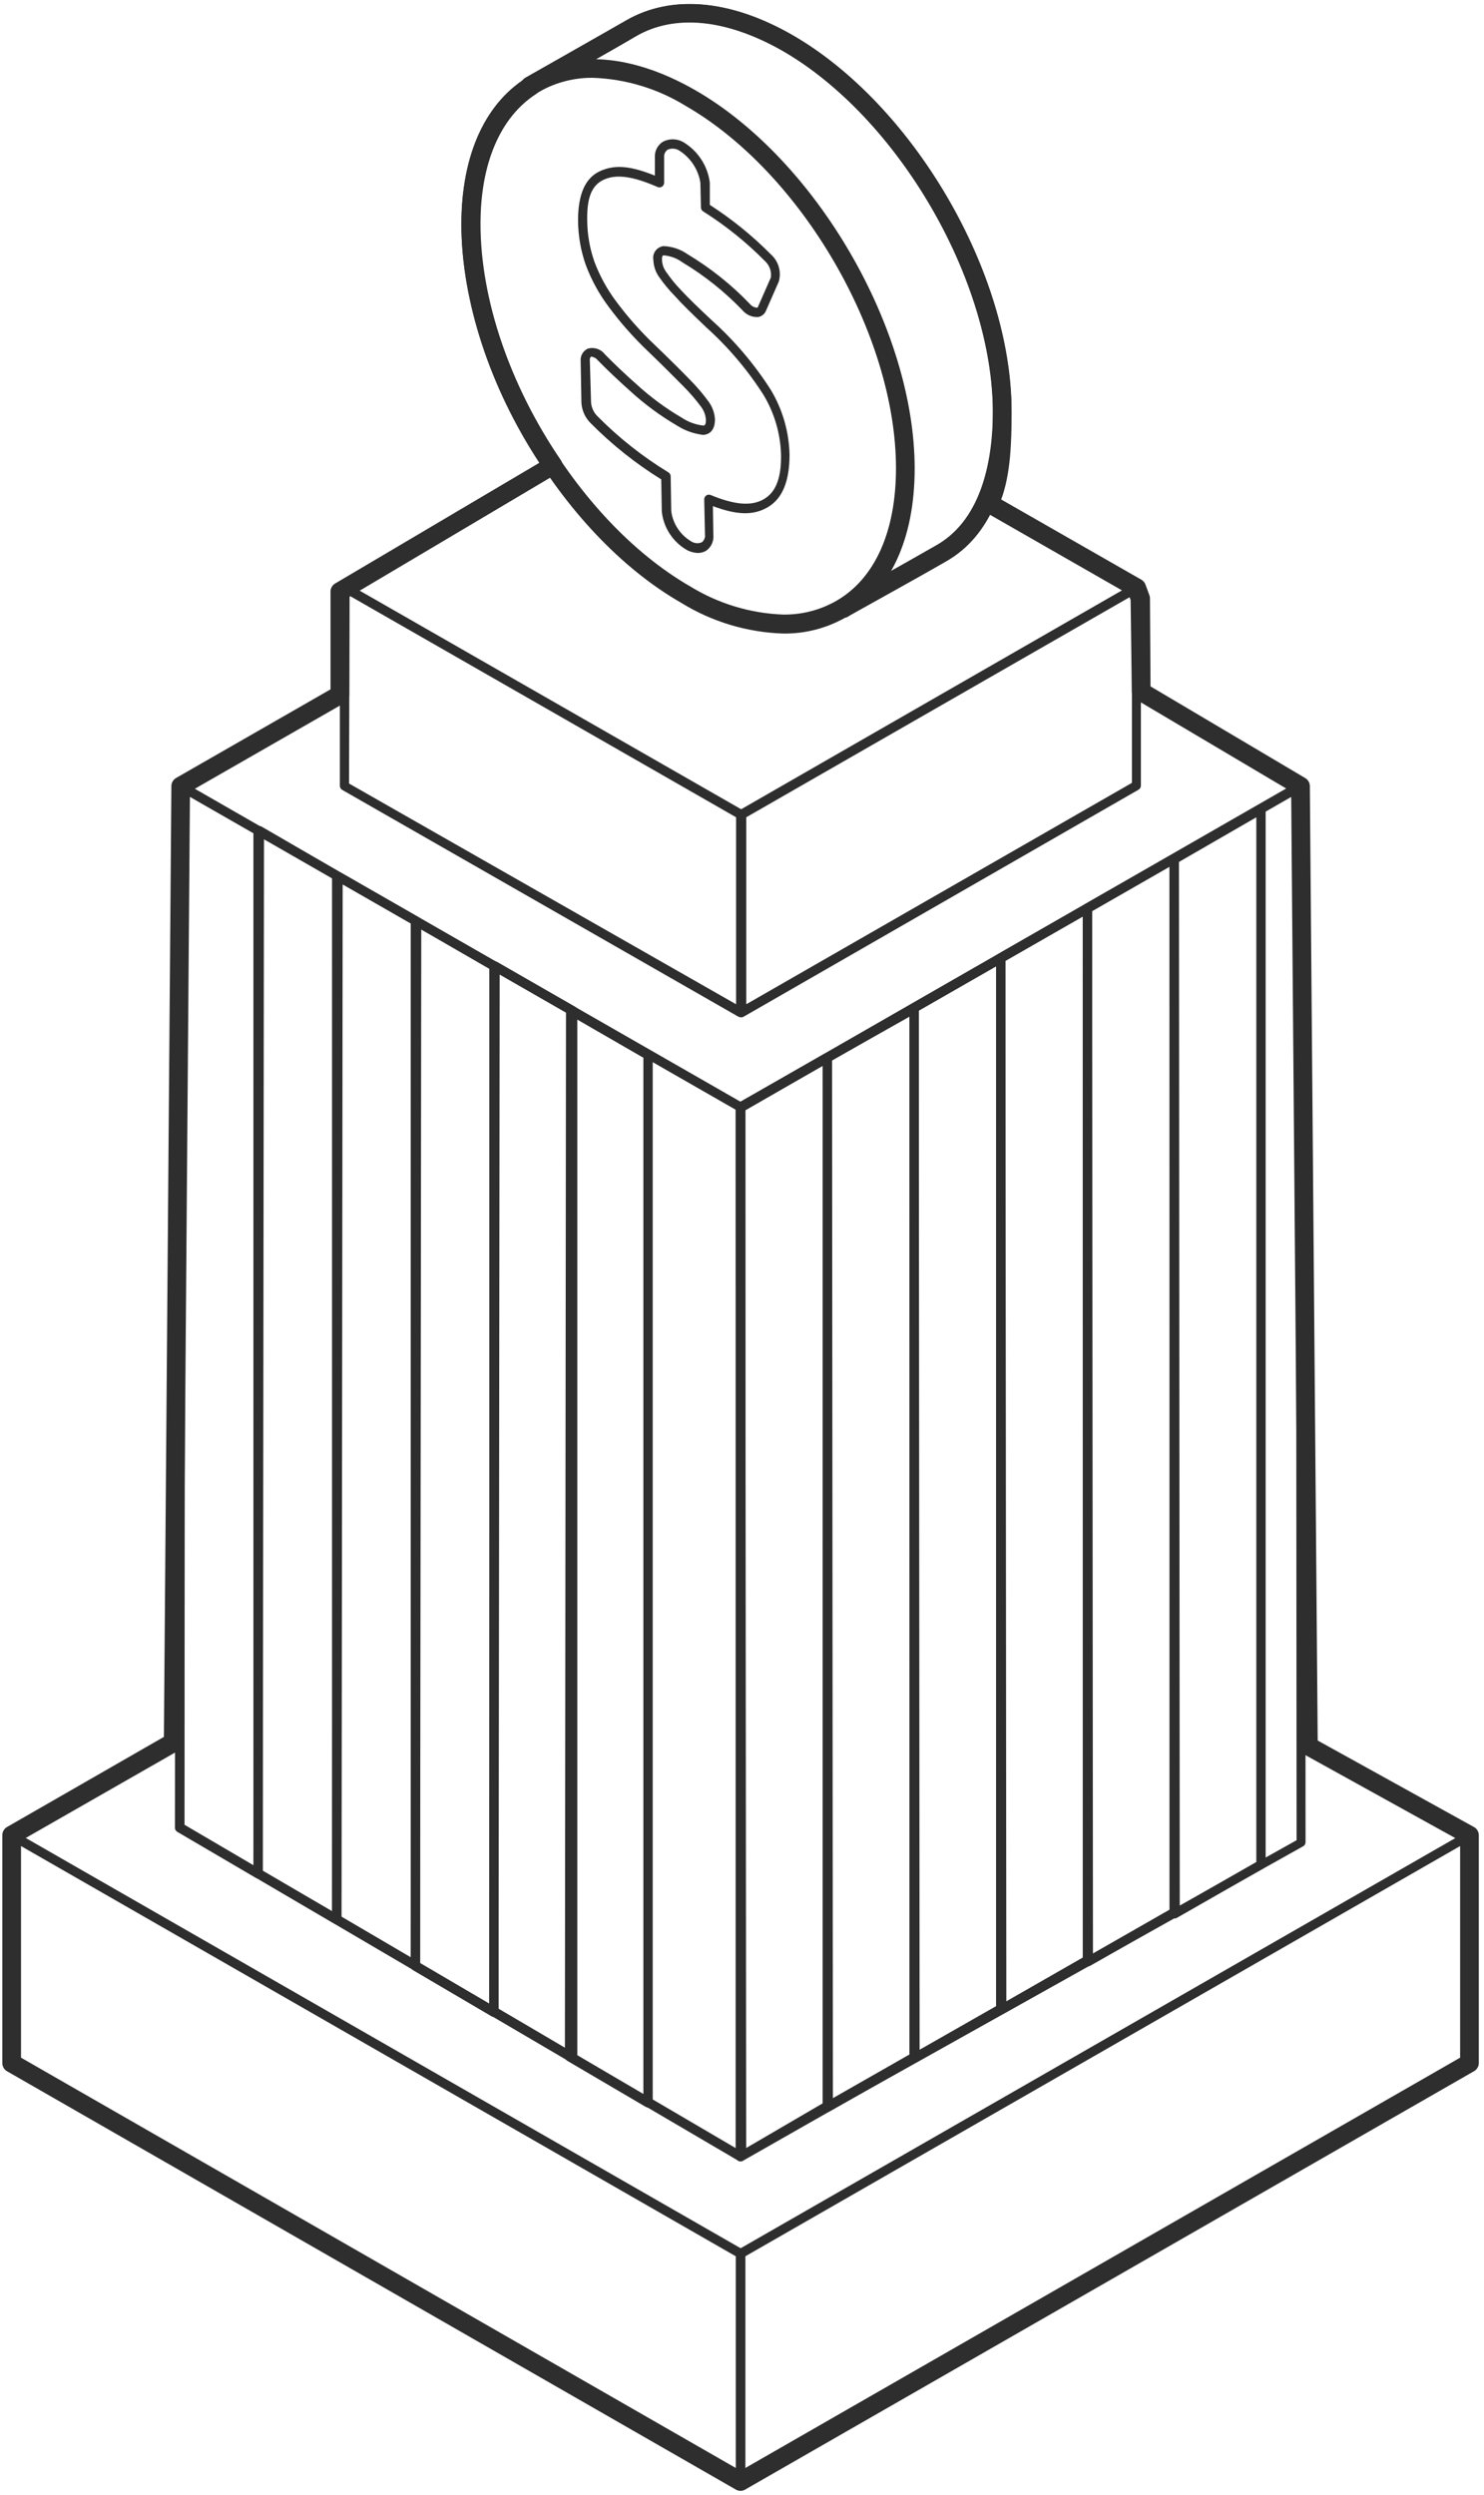 <svg width="197" height="331" viewBox="0 0 197 331" fill="none" xmlns="http://www.w3.org/2000/svg">
<path d="M98.31 329.867C98.146 329.867 97.988 329.801 97.871 329.685C97.755 329.569 97.69 329.411 97.69 329.246V299.015C97.691 298.907 97.719 298.801 97.774 298.707C97.828 298.614 97.906 298.536 98 298.482L194.759 242.982C194.853 242.927 194.96 242.899 195.069 242.898C195.177 242.898 195.284 242.927 195.378 242.981C195.472 243.035 195.551 243.112 195.605 243.206C195.66 243.3 195.689 243.406 195.69 243.515V273.734C195.689 273.842 195.66 273.948 195.606 274.042C195.551 274.135 195.473 274.213 195.38 274.267L98.62 329.78C98.526 329.836 98.419 329.865 98.31 329.867ZM98.93 299.375V328.18L194.449 273.374V244.582L98.93 299.375Z" fill="#2E2E2E"/>
<path d="M98.31 329.867C98.201 329.866 98.094 329.836 98 329.78L1.24 274.268C1.147 274.214 1.069 274.136 1.014 274.042C0.96 273.949 0.931 273.843 0.93 273.734V243.503C0.931 243.395 0.96 243.288 1.015 243.194C1.069 243.101 1.148 243.023 1.242 242.969C1.336 242.915 1.443 242.887 1.551 242.887C1.66 242.887 1.767 242.916 1.861 242.97L98.62 298.47C98.714 298.524 98.792 298.602 98.846 298.695C98.901 298.789 98.93 298.895 98.93 299.003V329.247C98.93 329.412 98.865 329.569 98.749 329.686C98.632 329.802 98.475 329.867 98.31 329.867ZM2.171 273.424L97.69 328.23V299.376L2.171 244.582V273.424Z" fill="#2E2E2E"/>
<path d="M98.31 286.774C98.201 286.772 98.094 286.742 98 286.687C97.906 286.633 97.828 286.555 97.774 286.461C97.719 286.368 97.691 286.262 97.69 286.153V146.894C97.691 146.786 97.719 146.68 97.774 146.586C97.828 146.492 97.906 146.415 98 146.361L172.319 103.712C172.413 103.658 172.519 103.629 172.628 103.629C172.736 103.629 172.843 103.657 172.937 103.711C173.032 103.765 173.11 103.843 173.165 103.937C173.219 104.03 173.248 104.137 173.249 104.245L173.311 244.423C173.311 244.534 173.282 244.644 173.225 244.74C173.168 244.836 173.086 244.915 172.989 244.968L98.558 286.587C98.492 286.669 98.407 286.733 98.31 286.774ZM98.93 147.316V285.099L172.12 244.162L172.021 105.387L98.93 147.316Z" fill="#2E2E2E"/>
<path d="M98.31 286.77C98.201 286.769 98.094 286.739 98 286.683L23.57 243.042C23.476 242.988 23.398 242.91 23.343 242.817C23.289 242.723 23.26 242.617 23.259 242.509L23.371 104.304C23.372 104.195 23.401 104.089 23.456 103.995C23.51 103.901 23.589 103.824 23.683 103.77C23.777 103.716 23.884 103.687 23.992 103.688C24.101 103.688 24.207 103.716 24.301 103.771L98.595 146.345C98.689 146.399 98.767 146.477 98.821 146.57C98.876 146.664 98.905 146.77 98.906 146.878V286.15C98.906 286.31 98.844 286.464 98.733 286.58C98.622 286.696 98.47 286.764 98.31 286.77ZM24.488 242.112L97.677 285.021V147.25L24.599 105.371L24.488 242.112Z" fill="#2E2E2E"/>
<path d="M98.447 134.97C98.282 134.97 98.124 134.905 98.008 134.788C97.892 134.672 97.826 134.514 97.826 134.35V108.051C97.827 107.943 97.856 107.837 97.91 107.743C97.965 107.649 98.043 107.572 98.136 107.518L150.523 77.423C150.617 77.369 150.724 77.34 150.832 77.34C150.941 77.34 151.047 77.368 151.142 77.422C151.236 77.476 151.314 77.554 151.369 77.647C151.424 77.741 151.453 77.848 151.453 77.956V104.243C151.453 104.351 151.424 104.457 151.369 104.551C151.315 104.644 151.237 104.722 151.143 104.776L98.744 134.883C98.654 134.937 98.552 134.967 98.447 134.97ZM99.067 108.436V133.246L150.262 103.871V79.06L99.067 108.436Z" fill="#2E2E2E"/>
<path d="M98.31 134.972C98.201 134.971 98.094 134.941 98 134.885L45.427 104.803C45.332 104.747 45.252 104.668 45.198 104.572C45.144 104.476 45.116 104.367 45.117 104.257V77.97C45.109 77.853 45.135 77.736 45.191 77.633C45.247 77.529 45.331 77.444 45.434 77.387C45.537 77.33 45.654 77.303 45.771 77.31C45.889 77.316 46.002 77.356 46.097 77.425L98.645 107.519C98.739 107.573 98.817 107.651 98.871 107.745C98.925 107.838 98.954 107.944 98.955 108.053V134.351C98.955 134.435 98.938 134.518 98.906 134.595C98.873 134.672 98.825 134.741 98.765 134.799C98.704 134.857 98.633 134.902 98.555 134.932C98.477 134.961 98.394 134.975 98.31 134.972ZM46.333 103.959L97.715 133.247V108.437L46.407 79.05L46.333 103.959Z" fill="#2E2E2E"/>
<path d="M111.832 81.966C111.555 81.967 111.286 81.876 111.067 81.707C110.848 81.538 110.692 81.3 110.623 81.032C110.555 80.764 110.578 80.481 110.689 80.228C110.8 79.974 110.993 79.765 111.236 79.634C111.323 79.634 119.349 75.193 124.41 72.278C130.489 68.742 131.804 60.679 131.804 54.476C131.804 36.923 119.237 15.512 103.843 6.717C96.4 2.511 89.552 1.842 84.404 4.819C82.37 6.059 71.54 12.138 71.54 12.138L71.019 12.435C70.878 12.525 70.72 12.585 70.555 12.613C70.39 12.64 70.221 12.633 70.058 12.594C69.896 12.554 69.743 12.481 69.609 12.381C69.475 12.281 69.363 12.154 69.279 12.009C69.196 11.865 69.142 11.704 69.122 11.538C69.102 11.372 69.115 11.204 69.162 11.043C69.209 10.882 69.287 10.733 69.393 10.603C69.499 10.474 69.63 10.367 69.778 10.289L70.299 9.992C70.299 9.992 81.129 3.851 83.163 2.673C89.106 -0.726 96.883 -0.081 105.071 4.571C121.16 13.75 134.285 36.129 134.285 54.476C134.285 64.301 131.308 71.198 125.688 74.436C120.614 77.364 112.551 81.767 112.464 81.879C112.265 81.963 112.046 81.993 111.832 81.966Z" fill="#2E2E2E"/>
<path d="M103.967 84.06C99.173 83.905 94.502 82.498 90.421 79.979C74.294 70.75 61.244 48.21 61.244 29.751C61.244 20.397 64.506 13.376 70.436 9.977C76.365 6.578 84.082 7.273 92.244 11.937C108.371 21.166 121.421 43.706 121.421 62.165C121.421 71.519 118.158 78.54 112.229 81.939C109.712 83.367 106.86 84.099 103.967 84.06ZM78.735 10.325C76.265 10.292 73.83 10.912 71.676 12.123C66.553 15.063 63.725 21.315 63.725 29.738C63.725 47.416 76.254 68.976 91.649 77.82C95.364 80.095 99.601 81.376 103.954 81.542C106.417 81.578 108.845 80.957 110.988 79.743C116.124 76.803 118.94 70.551 118.94 62.128C118.94 44.451 106.411 22.891 91.016 14.046C87.313 11.764 83.082 10.482 78.735 10.325Z" fill="#2E2E2E"/>
<path d="M34.263 249.232C34.154 249.231 34.047 249.201 33.953 249.146L23.532 243.042C23.439 242.988 23.361 242.91 23.306 242.817C23.252 242.723 23.223 242.617 23.222 242.509L23.371 104.304C23.372 104.195 23.401 104.089 23.456 103.995C23.51 103.901 23.589 103.824 23.683 103.77C23.777 103.716 23.884 103.687 23.992 103.688C24.101 103.688 24.207 103.716 24.301 103.771L34.56 109.675C34.654 109.73 34.732 109.807 34.786 109.901C34.841 109.994 34.87 110.101 34.87 110.209V248.612C34.871 248.774 34.807 248.93 34.693 249.046C34.58 249.162 34.425 249.229 34.263 249.232ZM24.463 242.149L33.642 247.533V110.544L24.611 105.371L24.463 242.149Z" fill="#2E2E2E"/>
<path d="M44.695 255.313C44.586 255.312 44.479 255.282 44.385 255.226L33.953 249.111C33.859 249.057 33.781 248.979 33.727 248.885C33.672 248.792 33.643 248.686 33.642 248.577L33.804 110.261C33.795 110.148 33.818 110.035 33.868 109.934C33.919 109.833 33.997 109.748 34.093 109.688C34.189 109.628 34.299 109.596 34.412 109.594C34.525 109.592 34.636 109.621 34.734 109.678L44.968 115.62C45.062 115.674 45.14 115.752 45.194 115.845C45.249 115.939 45.278 116.045 45.278 116.153V254.693C45.279 254.851 45.218 255.004 45.11 255.119C45.002 255.234 44.853 255.304 44.695 255.313ZM34.883 248.23L44.075 253.577V116.525L35.044 111.328L34.883 248.23Z" fill="#2E2E2E"/>
<path d="M55.141 261.404C55.031 261.402 54.925 261.373 54.83 261.317L44.41 255.202C44.316 255.148 44.238 255.07 44.184 254.976C44.13 254.883 44.101 254.776 44.1 254.668L44.249 116.265C44.249 116.156 44.279 116.05 44.333 115.956C44.388 115.862 44.466 115.785 44.561 115.731C44.655 115.677 44.761 115.648 44.87 115.648C44.979 115.649 45.085 115.677 45.179 115.732L55.451 121.624C55.544 121.678 55.622 121.756 55.677 121.849C55.731 121.943 55.76 122.049 55.761 122.157V260.784C55.761 260.948 55.695 261.106 55.579 261.223C55.463 261.339 55.305 261.404 55.141 261.404ZM45.34 254.308L54.52 259.692V122.517L45.489 117.332L45.34 254.308Z" fill="#2E2E2E"/>
<path d="M65.573 267.619C65.464 267.617 65.357 267.587 65.263 267.532L54.83 261.404C54.736 261.35 54.659 261.272 54.604 261.179C54.55 261.085 54.521 260.979 54.52 260.871L54.681 122.269C54.682 122.16 54.711 122.054 54.766 121.96C54.821 121.866 54.899 121.789 54.993 121.735C55.087 121.681 55.194 121.652 55.303 121.652C55.411 121.653 55.518 121.681 55.612 121.735L65.883 127.653C65.977 127.707 66.055 127.784 66.109 127.878C66.164 127.972 66.193 128.078 66.193 128.186V266.999C66.193 267.163 66.128 267.321 66.012 267.437C65.895 267.554 65.738 267.619 65.573 267.619ZM55.761 260.523L64.953 265.919V128.546L55.922 123.323L55.761 260.523Z" fill="#2E2E2E"/>
<path d="M75.981 273.624C75.872 273.622 75.765 273.592 75.671 273.537L65.251 267.409C65.157 267.354 65.079 267.277 65.025 267.183C64.97 267.09 64.941 266.983 64.94 266.875L65.089 128.211C65.083 128.096 65.109 127.981 65.165 127.88C65.221 127.779 65.303 127.695 65.404 127.639C65.504 127.582 65.619 127.554 65.734 127.559C65.85 127.564 65.961 127.601 66.057 127.666L76.328 133.57C76.422 133.624 76.5 133.702 76.554 133.796C76.609 133.889 76.638 133.996 76.638 134.104V273.04C76.634 273.122 76.613 273.202 76.577 273.275C76.542 273.349 76.492 273.414 76.431 273.469C76.37 273.523 76.299 273.564 76.221 273.591C76.144 273.617 76.062 273.629 75.981 273.624ZM66.181 266.515L75.361 271.912V134.488L66.33 129.303L66.181 266.515Z" fill="#2E2E2E"/>
<path d="M86.029 279.628C85.92 279.627 85.813 279.597 85.719 279.541L75.299 273.425C75.205 273.371 75.127 273.294 75.073 273.2C75.018 273.106 74.989 273 74.989 272.892L75.137 134.117C75.138 134.008 75.167 133.901 75.222 133.808C75.277 133.714 75.355 133.636 75.449 133.582C75.543 133.528 75.65 133.5 75.759 133.5C75.867 133.5 75.974 133.529 76.068 133.583L86.339 139.451C86.433 139.505 86.511 139.583 86.565 139.676C86.62 139.77 86.649 139.876 86.649 139.984V278.921C86.649 279.029 86.62 279.135 86.565 279.229C86.511 279.322 86.433 279.4 86.339 279.454C86.255 279.542 86.147 279.602 86.029 279.628ZM76.229 272.52L85.409 277.916V140.344L76.378 135.134L76.229 272.52Z" fill="#2E2E2E"/>
<path d="M98.31 286.772C98.146 286.772 97.988 286.707 97.871 286.591C97.755 286.474 97.69 286.317 97.69 286.152V146.893C97.691 146.785 97.719 146.679 97.774 146.585C97.828 146.491 97.906 146.414 98 146.36L109.475 139.81C109.569 139.755 109.675 139.727 109.784 139.727C109.892 139.726 109.999 139.755 110.093 139.809C110.187 139.863 110.266 139.94 110.321 140.034C110.375 140.128 110.404 140.235 110.405 140.343V279.416C110.404 279.524 110.375 279.631 110.321 279.724C110.267 279.818 110.189 279.896 110.095 279.95L98.546 286.686C98.474 286.73 98.394 286.76 98.31 286.772ZM98.93 147.315V285.073L109.239 279.056V141.36L98.93 147.315Z" fill="#2E2E2E"/>
<path d="M98.434 286.772C98.27 286.772 98.112 286.707 97.996 286.591C97.879 286.474 97.814 286.317 97.814 286.152L97.69 146.893C97.688 146.783 97.716 146.674 97.771 146.578C97.825 146.482 97.904 146.402 98 146.347L109.475 139.81C109.569 139.755 109.675 139.727 109.784 139.727C109.892 139.726 109.999 139.755 110.093 139.809C110.187 139.863 110.266 139.94 110.32 140.034C110.375 140.128 110.404 140.235 110.405 140.343V279.627C110.404 279.735 110.375 279.842 110.321 279.935C110.267 280.029 110.189 280.106 110.095 280.161L98.707 286.648C98.627 286.711 98.534 286.754 98.434 286.772ZM98.93 147.265L99.054 285.085L109.202 279.305V141.41L98.93 147.265Z" fill="#2E2E2E"/>
<path d="M109.946 280.173C109.782 280.173 109.624 280.107 109.507 279.991C109.391 279.875 109.326 279.717 109.326 279.552L109.214 140.38C109.213 140.27 109.241 140.161 109.295 140.065C109.35 139.969 109.429 139.889 109.524 139.834L121.036 133.247C121.13 133.193 121.237 133.164 121.345 133.164C121.454 133.164 121.561 133.192 121.655 133.246C121.749 133.3 121.827 133.378 121.882 133.472C121.937 133.566 121.966 133.672 121.967 133.781V273.052C121.966 273.16 121.937 273.267 121.883 273.36C121.828 273.454 121.75 273.532 121.656 273.586L110.256 280.086C110.162 280.142 110.055 280.172 109.946 280.173ZM110.455 140.69L110.566 278.386L120.726 272.593V134.897L110.455 140.69Z" fill="#2E2E2E"/>
<path d="M121.458 273.648C121.293 273.648 121.136 273.582 121.019 273.466C120.903 273.35 120.838 273.192 120.838 273.027L120.726 133.719C120.727 133.61 120.756 133.504 120.81 133.411C120.864 133.317 120.942 133.239 121.036 133.185L132.536 126.61C132.63 126.556 132.736 126.528 132.845 126.527C132.953 126.527 133.06 126.556 133.154 126.61C133.248 126.664 133.327 126.741 133.381 126.835C133.436 126.929 133.465 127.035 133.466 127.144V266.54C133.465 266.648 133.436 266.754 133.382 266.848C133.328 266.941 133.25 267.019 133.156 267.073L121.768 273.561C121.674 273.617 121.567 273.647 121.458 273.648ZM121.966 134.078L122.078 271.961L132.225 266.18V128.211L121.966 134.078Z" fill="#2E2E2E"/>
<path d="M132.97 267.221C132.805 267.221 132.648 267.156 132.531 267.039C132.415 266.923 132.35 266.765 132.35 266.601L132.225 127.094C132.226 126.985 132.255 126.879 132.309 126.786C132.364 126.692 132.442 126.614 132.536 126.56L144.047 119.985C144.142 119.931 144.248 119.903 144.357 119.902C144.465 119.902 144.572 119.931 144.666 119.985C144.76 120.039 144.839 120.116 144.893 120.21C144.948 120.304 144.977 120.41 144.978 120.519V260.101C144.977 260.209 144.948 260.315 144.894 260.409C144.839 260.502 144.761 260.58 144.668 260.634L133.28 267.147C133.185 267.198 133.078 267.224 132.97 267.221ZM133.466 127.453L133.59 265.534L143.737 259.728V121.598L133.466 127.453Z" fill="#2E2E2E"/>
<path d="M144.469 260.883C144.305 260.883 144.147 260.818 144.031 260.702C143.914 260.585 143.849 260.428 143.849 260.263L143.737 120.483C143.738 120.375 143.767 120.268 143.821 120.175C143.876 120.081 143.954 120.004 144.048 119.949L155.572 113.4C155.666 113.345 155.772 113.317 155.881 113.316C155.99 113.316 156.096 113.345 156.19 113.399C156.285 113.453 156.363 113.53 156.418 113.624C156.472 113.718 156.502 113.824 156.502 113.933V253.738C156.502 253.846 156.473 253.952 156.418 254.046C156.364 254.14 156.286 254.217 156.192 254.271L144.792 260.784C144.696 260.846 144.584 260.881 144.469 260.883ZM144.978 120.843L145.09 259.184L155.249 253.378V114.975L144.978 120.843Z" fill="#2E2E2E"/>
<path d="M155.994 254.545C155.829 254.545 155.671 254.479 155.555 254.363C155.439 254.247 155.373 254.089 155.373 253.925L155.262 113.958C155.262 113.85 155.291 113.744 155.346 113.65C155.4 113.557 155.478 113.479 155.572 113.425L167.084 106.825C167.178 106.771 167.284 106.742 167.393 106.742C167.502 106.742 167.608 106.77 167.702 106.824C167.797 106.878 167.875 106.956 167.93 107.05C167.984 107.144 168.013 107.25 168.014 107.359V247.375C168.013 247.483 167.985 247.589 167.93 247.683C167.876 247.776 167.798 247.854 167.704 247.908L156.304 254.421C156.214 254.49 156.106 254.533 155.994 254.545ZM156.502 114.368L156.614 252.858L166.774 247.052V108.438L156.502 114.368Z" fill="#2E2E2E"/>
<path d="M92.653 73.369C92.103 73.354 91.566 73.201 91.09 72.923C90.196 72.39 89.438 71.656 88.876 70.78C88.314 69.904 87.964 68.909 87.853 67.874L87.778 63.607C84.379 61.501 81.24 59.003 78.425 56.164C77.695 55.449 77.254 54.491 77.184 53.472L77.085 47.927C77.051 47.588 77.122 47.246 77.288 46.949C77.455 46.652 77.709 46.413 78.015 46.264C78.423 46.143 78.859 46.148 79.264 46.279C79.669 46.409 80.025 46.659 80.285 46.996C81.625 48.361 83.052 49.713 84.528 51.016C86.364 52.695 88.372 54.175 90.52 55.432C91.368 55.994 92.337 56.347 93.348 56.461C93.484 56.461 93.733 56.461 93.708 55.655C93.657 55.043 93.433 54.458 93.063 53.968C92.342 52.996 91.55 52.08 90.693 51.226C89.453 49.986 87.927 48.435 86.116 46.699C84.164 44.854 82.379 42.841 80.782 40.682C79.515 38.986 78.496 37.12 77.755 35.137C77.091 33.239 76.747 31.243 76.738 29.232C76.738 25.808 77.668 23.6 79.678 22.695C81.687 21.789 83.784 22.037 86.935 23.303V20.896C86.908 20.486 86.991 20.076 87.177 19.71C87.362 19.343 87.643 19.033 87.989 18.812C88.428 18.579 88.921 18.467 89.418 18.487C89.915 18.506 90.398 18.657 90.817 18.924C91.744 19.5 92.531 20.276 93.121 21.194C93.711 22.112 94.09 23.15 94.229 24.233V27.185C97.165 29.074 99.885 31.279 102.342 33.76C102.833 34.198 103.191 34.765 103.378 35.396C103.564 36.027 103.57 36.698 103.396 37.333L101.684 41.228C101.598 41.439 101.462 41.625 101.286 41.77C101.111 41.915 100.903 42.014 100.679 42.059C100.295 42.09 99.909 42.031 99.552 41.887C99.194 41.742 98.875 41.517 98.62 41.228C96.251 38.747 93.56 36.594 90.619 34.827C89.895 34.289 89.036 33.963 88.138 33.884C88.014 33.884 87.865 33.884 87.877 34.467C87.895 35.028 88.076 35.571 88.398 36.03C89 36.913 89.677 37.743 90.421 38.511C91.351 39.516 92.653 40.781 94.514 42.518C97.523 45.224 100.152 48.324 102.329 51.735C103.892 54.34 104.747 57.307 104.81 60.344C104.81 63.805 103.892 66.137 101.932 67.291C99.972 68.445 97.777 68.321 94.638 67.154L94.7 71C94.738 71.411 94.664 71.824 94.484 72.196C94.305 72.567 94.028 72.883 93.683 73.109C93.367 73.28 93.013 73.369 92.653 73.369ZM78.611 47.319H78.462C78.395 47.381 78.345 47.459 78.317 47.546C78.288 47.633 78.283 47.725 78.301 47.815L78.462 53.397C78.518 54.092 78.821 54.744 79.318 55.233C82.143 58.087 85.305 60.586 88.733 62.676C88.823 62.731 88.897 62.807 88.949 62.898C89.001 62.989 89.03 63.092 89.031 63.197L89.106 67.812C89.211 68.628 89.499 69.409 89.948 70.098C90.397 70.788 90.995 71.367 91.698 71.794C91.909 71.942 92.153 72.035 92.409 72.063C92.665 72.091 92.924 72.054 93.162 71.955C93.314 71.837 93.433 71.68 93.507 71.502C93.581 71.324 93.607 71.13 93.584 70.938L93.484 66.261C93.483 66.159 93.507 66.057 93.554 65.966C93.602 65.875 93.671 65.797 93.755 65.739C93.84 65.682 93.938 65.646 94.04 65.635C94.142 65.624 94.246 65.639 94.341 65.678C97.541 67.006 99.786 67.179 101.411 66.224C103.036 65.269 103.719 63.358 103.681 60.369C103.61 57.543 102.802 54.785 101.337 52.368C99.22 49.059 96.666 46.05 93.745 43.424C91.859 41.625 90.532 40.335 89.626 39.318C88.833 38.513 88.111 37.642 87.468 36.712C87.013 36.059 86.758 35.288 86.736 34.492C86.695 34.282 86.698 34.067 86.745 33.859C86.791 33.651 86.88 33.454 87.006 33.282C87.131 33.109 87.291 32.965 87.475 32.857C87.66 32.75 87.864 32.681 88.076 32.656C89.234 32.697 90.356 33.077 91.301 33.748C94.332 35.566 97.106 37.782 99.551 40.335C99.667 40.478 99.812 40.597 99.977 40.682C100.141 40.767 100.321 40.818 100.506 40.831C100.533 40.825 100.558 40.811 100.578 40.791C100.597 40.771 100.611 40.746 100.617 40.719L102.329 36.824C102.387 36.424 102.346 36.016 102.209 35.636C102.073 35.255 101.846 34.913 101.548 34.641C99.075 32.139 96.324 29.929 93.348 28.054C93.258 27.999 93.184 27.923 93.132 27.832C93.08 27.741 93.052 27.638 93.05 27.533L92.976 24.245C92.839 23.383 92.522 22.56 92.046 21.829C91.569 21.098 90.943 20.476 90.21 20.003C89.978 19.847 89.711 19.752 89.433 19.728C89.156 19.704 88.876 19.752 88.622 19.866C88.463 19.978 88.336 20.13 88.256 20.306C88.175 20.483 88.143 20.678 88.163 20.871V24.233C88.165 24.337 88.141 24.44 88.093 24.533C88.045 24.625 87.975 24.704 87.888 24.762C87.802 24.821 87.702 24.856 87.598 24.865C87.494 24.875 87.39 24.858 87.294 24.816C84.019 23.377 81.824 23.079 80.162 23.836C78.499 24.593 77.904 26.317 77.953 29.22C77.964 31.096 78.287 32.958 78.909 34.728C79.611 36.6 80.576 38.362 81.774 39.963C83.327 42.059 85.062 44.014 86.959 45.805C88.783 47.554 90.371 49.13 91.574 50.37C92.475 51.273 93.304 52.243 94.055 53.273C94.562 53.96 94.859 54.779 94.911 55.63C94.911 57.429 93.832 57.677 93.348 57.702C92.107 57.558 90.915 57.133 89.862 56.461C87.639 55.159 85.559 53.625 83.66 51.884C82.171 50.556 80.72 49.192 79.355 47.803C79.171 47.564 78.906 47.401 78.611 47.344V47.319Z" fill="#2E2E2E"/>
<path d="M98.31 330.487C98.093 330.488 97.879 330.432 97.69 330.325L0.93 274.813C0.741 274.703 0.584 274.546 0.475 274.356C0.366 274.167 0.309 273.952 0.31 273.733V243.502C0.307 243.282 0.363 243.064 0.472 242.872C0.581 242.68 0.739 242.521 0.93 242.411L21.758 230.452L22.751 104.293C22.752 104.076 22.81 103.864 22.919 103.677C23.028 103.489 23.184 103.334 23.371 103.226L43.877 91.466V78.49C43.877 78.275 43.933 78.063 44.039 77.876C44.146 77.689 44.299 77.533 44.484 77.423L71.59 61.408C65.002 51.36 61.256 39.898 61.256 29.775C61.256 21.092 64.171 14.281 69.468 10.672C69.557 10.575 69.662 10.495 69.778 10.436L70.337 10.101L70.572 9.964C72.086 9.096 81.278 3.849 83.151 2.745C89.106 -0.729 96.883 -0.071 105.071 4.618C121.16 13.847 134.285 36.387 134.285 54.846C134.285 58.568 134.173 62.86 132.908 66.271L151.515 76.915C151.767 77.059 151.96 77.287 152.061 77.56L152.582 78.974C152.63 79.105 152.655 79.244 152.657 79.383L152.731 91.069L173.274 103.238C173.457 103.347 173.609 103.501 173.716 103.686C173.822 103.87 173.88 104.079 173.882 104.293L174.924 230.936L195.665 242.411C195.861 242.518 196.024 242.676 196.138 242.868C196.251 243.06 196.311 243.279 196.31 243.502V273.721C196.311 273.94 196.254 274.154 196.145 274.344C196.036 274.534 195.879 274.691 195.69 274.8L98.93 330.313C98.743 330.424 98.528 330.484 98.31 330.487ZM2.791 273.014L98.31 327.819L193.829 273.014V244.234L173.088 232.759C172.894 232.653 172.732 232.497 172.618 232.308C172.505 232.118 172.444 231.901 172.443 231.68L171.401 105.012L150.858 92.843C150.675 92.734 150.522 92.58 150.416 92.395C150.309 92.21 150.252 92.001 150.25 91.788L150.089 79.619L149.803 78.825L130.687 67.884C130.413 67.727 130.209 67.471 130.117 67.169C130.025 66.868 130.051 66.542 130.191 66.259C131.642 63.182 131.804 58.816 131.804 54.846C131.804 37.181 119.237 15.609 103.843 6.714C96.4 2.484 89.552 1.752 84.416 4.804C82.494 5.933 72.855 11.441 71.714 12.086L71.614 12.148L71.403 12.272C71.335 12.349 71.255 12.415 71.168 12.47C66.417 15.547 63.787 21.663 63.787 29.689C63.787 39.699 67.669 51.124 74.43 61.024C74.525 61.164 74.59 61.322 74.621 61.488C74.652 61.654 74.649 61.825 74.612 61.99C74.575 62.155 74.504 62.311 74.405 62.447C74.305 62.584 74.179 62.699 74.033 62.785L46.358 79.197V92.185C46.358 92.404 46.302 92.619 46.193 92.808C46.084 92.998 45.927 93.155 45.737 93.264L25.219 105.024L24.239 231.246C24.238 231.462 24.18 231.675 24.071 231.862C23.963 232.049 23.807 232.205 23.619 232.313L2.791 244.222V273.001V273.014Z" fill="#2E2E2E"/>
</svg>
